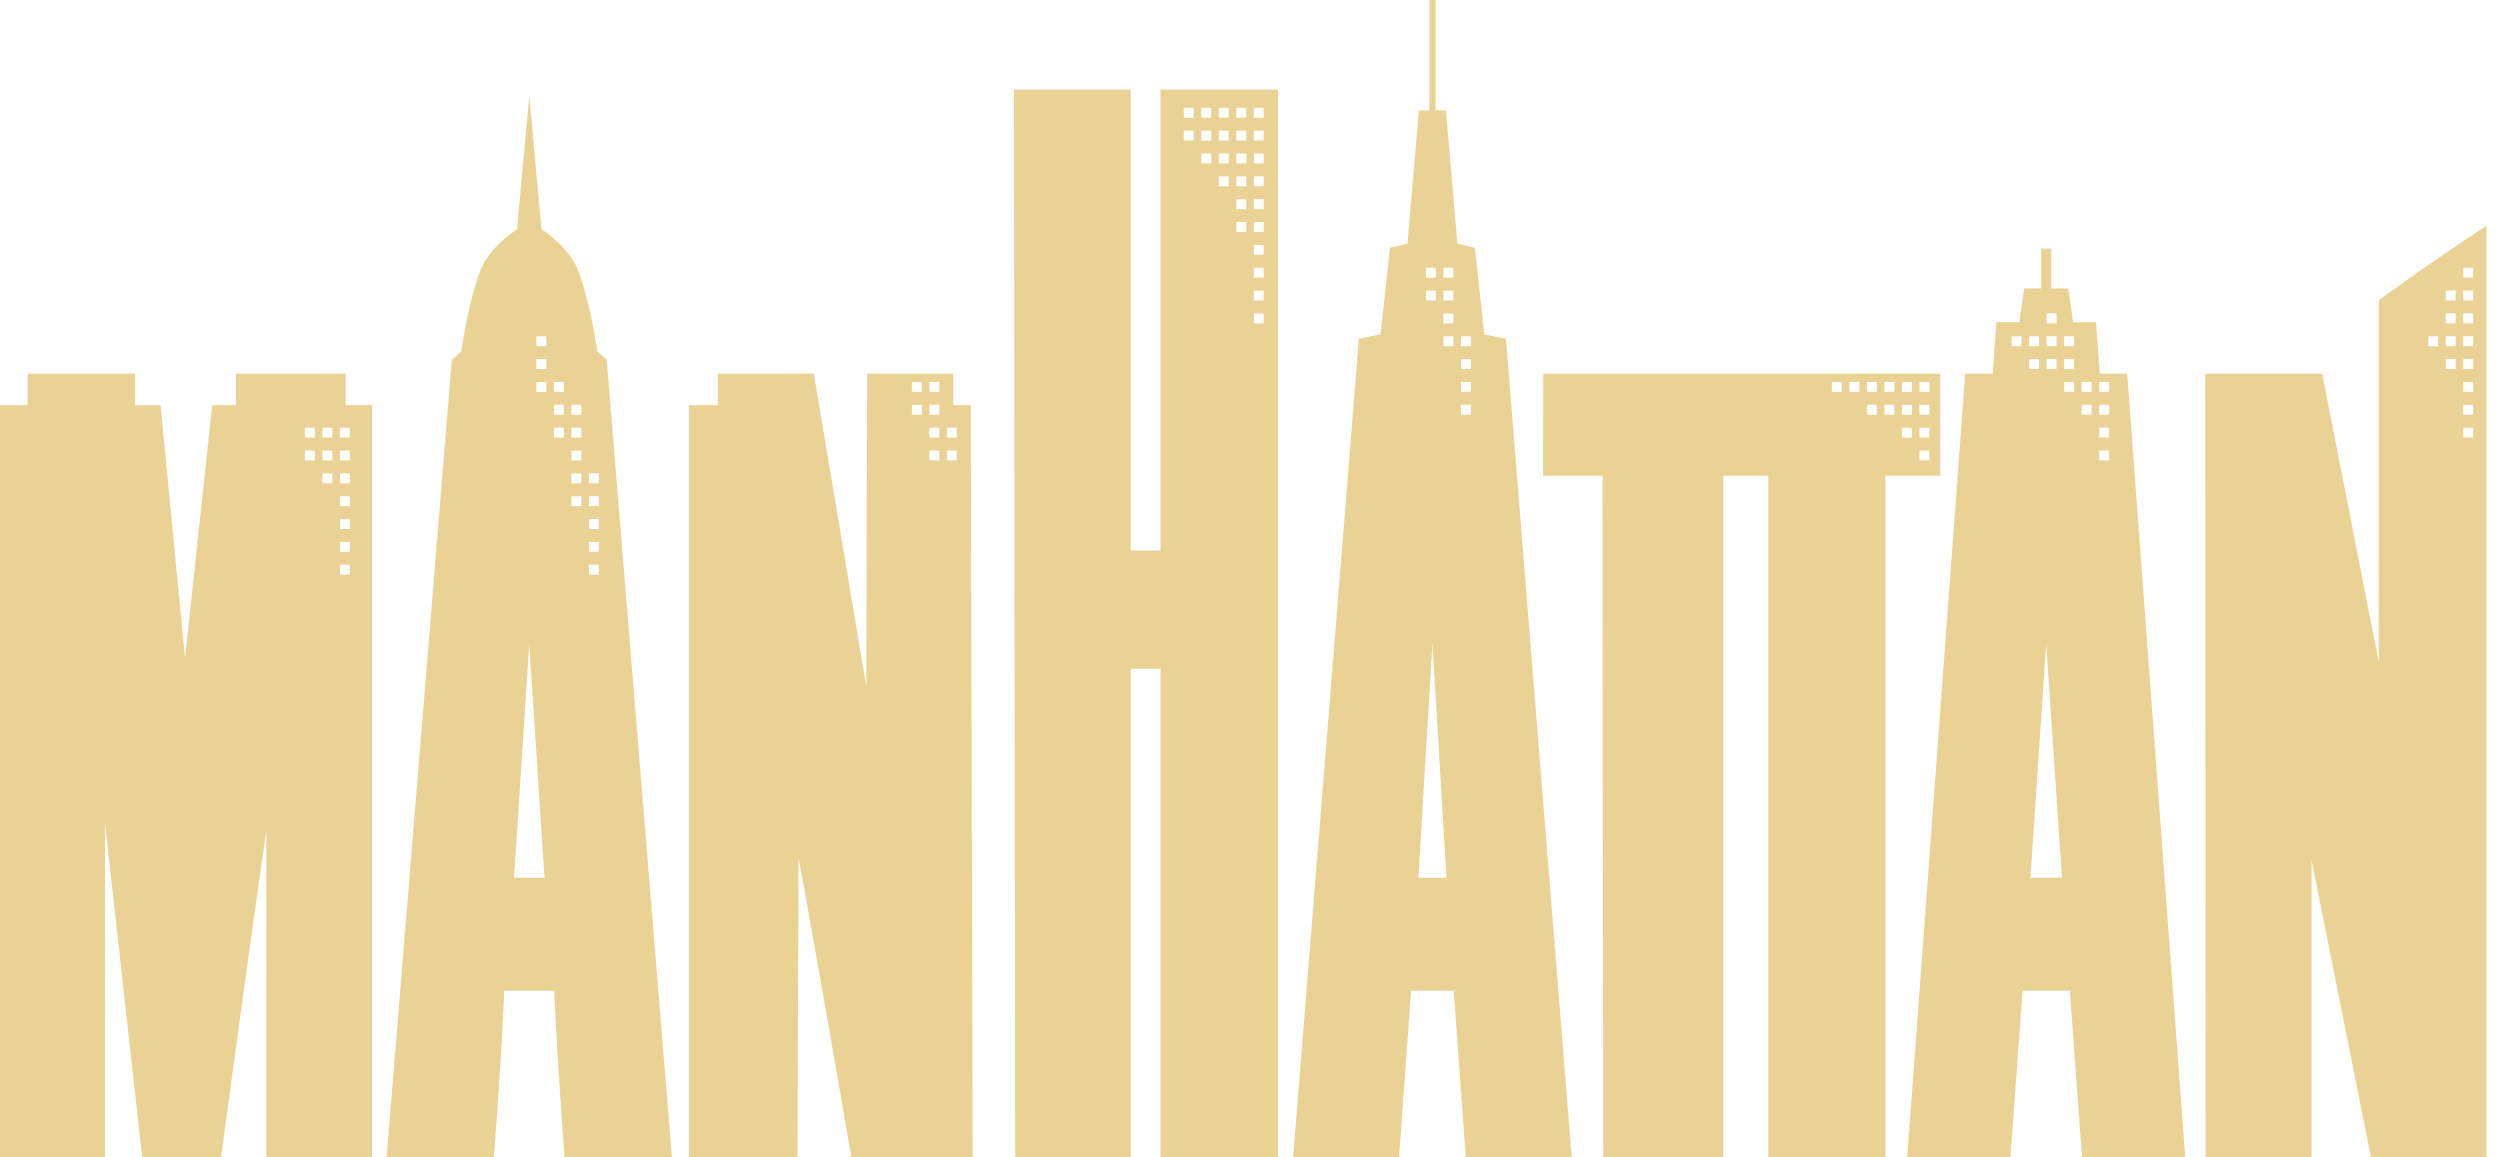 <svg width="121" height="56" fill="none" xmlns="http://www.w3.org/2000/svg"><g clip-path="url(#a)" fill="#EAD295"><path d="M14.757 22.285h.479v-.48h-.48v.48Zm0-1.106h.479V20.7h-.48v.48Zm.848 2.212h.479v-.48h-.48v.48Zm0-1.106h.479v-.48h-.48v.48Zm0-1.106h.479V20.7h-.48v.48Zm.847 6.635h.48v-.479h-.48v.48Zm0-1.105h.48v-.48h-.48v.48Zm0-1.106h.48v-.48h-.48v.48Zm0-1.106h.48v-.48h-.48v.48Zm0-1.106h.48v-.48h-.48v.48Zm0-1.106h.48v-.48h-.48v.48Zm0-1.106h.48V20.7h-.48v.48Zm-5.029-3.095h5.308v1.525h1.274V56H12.89V40.227C12.111 45.494 10.704 56 10.704 56H6.881L5.08 39.81V56H0V19.609h1.338v-1.526H6.54v1.526h1.23l1.185 12.244 1.317-12.244h1.151v-1.526Zm17.562 5.307h-.479v-.48h.48v.48Zm0 1.106h-.479v-.48h.48v.48Zm0 1.106h-.479v-.48h.48v.48Zm0 1.105h-.479v-.479h.48v.48Zm0 1.106h-.479v-.479h.48v.48Zm-.848-7.74h-.479v-.48h.48v.48Zm0 1.105h-.479V20.7h.48v.48Zm0 1.106h-.479v-.48h.48v.48Zm0 1.106h-.479v-.48h.48v.48Zm0 1.106h-.479v-.48h.48v.48Zm-.848-5.53h-.479v-.479h.48v.48Zm0 1.106h-.479v-.479h.48v.48Zm0 1.106h-.479V20.7h.48v.48Zm-.848-4.423h-.479v-.48h.48v.48Zm0 1.106h-.479v-.48h.48v.48Zm0 1.106h-.479v-.48h.48v.48ZM24.88 42.486l.737-11.332.738 11.332h-1.476Zm4.486-25.077-.46-.4s-.308-2.302-.925-3.92c-.443-1.162-1.77-1.988-1.77-1.988l-.594-6.435-.594 6.435s-1.327.826-1.77 1.987c-.616 1.619-.924 3.922-.924 3.922l-.46.399L18.712 56h5.196s.405-5.425.494-8.047h2.428c.09 2.622.494 8.047.494 8.047h5.197l-3.156-38.591Zm14.769 2.664h.48v-.479h-.48v.48Zm0-1.105h.48v-.48h-.48v.48Zm.848 3.317h.48v-.48h-.48v.48Zm0-1.106h.48V20.7h-.48v.48Zm0-1.106h.48v-.479h-.48v.48Zm0-1.105h.48v-.48h-.48v.48Zm.848 3.317h.48v-.48h-.48v.48Zm0-1.106h.48V20.7h-.48v.48Zm-11.084-3.095h4.643l2.541 15.15.041-15.15h4.166v1.525h.847L47.075 56h-5.873s-1.657-9.662-2.555-14.49L38.6 56h-5.258V19.609h1.404v-1.526Zm56.46 1.989h.479v-.479h-.48v.48Zm0-1.105h.479v-.48h-.48v.48Zm-2.544 0h.479v-.48h-.479v.48Zm3.392 2.211h.479V20.7h-.479v.48Zm0-1.106h.479v-.479h-.479v.48Zm0-1.105h.479v-.48h-.479v.48Zm-2.544 0h.48v-.48h-.48v.48Zm3.392 3.317h.479v-.48h-.48v.48Zm0-1.106h.479V20.7h-.48v.48Zm0-1.106h.479v-.479h-.48v.48Zm0-1.105h.479v-.48h-.48v.48Zm-2.544 1.105h.479v-.479h-.479v.48Zm0-1.105h.479v-.48h-.479v.48Zm-15.664-.884H93.91v4.943h-2.654V56h-5.673V23.027h-2.178V56h-5.808l-.035-32.973h-2.875l.008-4.944Zm25.211.884h.48v-.48h-.48v.48Zm0-1.106h.48v-.48h-.48v.48Zm0-1.106h.48v-.48h-.48v.48Zm.848 3.317h.479v-.479h-.479v.48Zm0-1.105h.479v-.48h-.479v.48Zm-3.392-2.212h.48v-.48h-.48v.48Zm.849 1.106h.479v-.48h-.48v.48Zm0-1.106h.479v-.48h-.48v.48Zm.847 1.106h.48v-.48h-.48v.48Zm0-1.106h.48v-.48h-.48v.48Zm0-1.106h.48v-.48h-.48v.48Zm2.544 6.635h.48v-.48h-.48v.48Zm0-1.106h.48V20.7h-.48v.48Zm0-1.106h.48v-.479h-.48v.48Zm0-1.105h.48v-.48h-.48v.48Zm-3.71 28.985L97.307 56H92.31l2.807-37.916h1.329l.178-2.486h1.11l.236-1.635h.823v-1.929h.487v1.929h.824l.235 1.635h1.11l.179 2.486h1.329L105.764 56h-4.996l-.587-8.047h-2.288Zm1.908-5.467-.763-11.332-.764 11.332H99.8Zm17.726-25.73h.479v-.48h-.479v.48Zm.848-2.212h.479v-.48h-.479v.48Zm0 3.318h.479v-.48h-.479v.48Zm0-1.106h.479v-.48h-.479v.48Zm0-1.106h.479v-.48h-.479v.48Zm.848-1.106h.479v-.48h-.479v.48Zm0-1.105h.479v-.48h-.479v.48Zm0 7.74h.479V20.7h-.479v.48Zm0-1.106h.479v-.479h-.479v.48Zm0-1.105h.479v-.48h-.479v.48Zm0-1.106h.479v-.48h-.479v.48Zm0-1.106h.479v-.48h-.479v.48Zm0-1.106h.479v-.48h-.479v.48Zm1.122-4.724V56h-5.592l-2.875-14.384V56h-5.123l-.02-37.916h5.661l2.741 13.974V14.527a140.78 140.78 0 0 1 5.208-3.601ZM58.99 9.015h.48v-.48h-.48v.48Zm0-1.106h.48v-.48h-.48v.48Zm0-1.106h.48v-.479h-.48v.48Zm-1.696 0h.48v-.479h-.48v.48Zm0-1.106h.48v-.479h-.48v.48Zm2.544 5.53h.48v-.48h-.48v.48Zm0-1.106h.48v-.48h-.48v.48Zm0-1.106h.48v-.48h-.48v.48Zm0-1.106h.48v-.48h-.48v.48Zm0-1.106h.48v-.479h-.48v.48Zm0-1.106h.48v-.479h-.48v.48ZM58.142 7.91h.48v-.48h-.48v.48Zm0-1.106h.48v-.479h-.48v.48Zm0-1.106h.48v-.479h-.48v.48Zm2.544 9.953h.48v-.48h-.48v.48Zm0-1.106h.48v-.48h-.48v.48Zm0-1.105h.48v-.48h-.48v.48Zm0-1.107h.48v-.479h-.48v.48Zm0-1.105h.48v-.48h-.48v.48Zm0-1.106h.48v-.48h-.48v.48Zm0-1.106h.48v-.48h-.48v.48Zm0-1.106h.48v-.48h-.48v.48Zm0-1.106h.48v-.479h-.48v.48Zm0-1.106h.48v-.479h-.48v.48Zm-1.696 0h.48v-.479h-.48v.48Zm-4.263-1.36v22.309h1.442V4.338h5.692V56H56.17V32.367h-1.442V56h-5.591l-.06-51.662h5.651Zm14.289 9.101h.48v-.48h-.48v.48Zm.848 0h.48v-.48h-.48v.48Zm-.848 1.105h.48v-.48h-.48v.48Zm.848 0h.48v-.48h-.48v.48Zm0 2.212h.48v-.48h-.48v.48Zm0-1.106h.48v-.48h-.48v.48Zm.848 4.423h.48v-.479h-.48v.48Zm0-1.105h.48v-.48h-.48v.48Zm0-1.106h.48v-.48h-.48v.48Zm0-1.106h.48v-.48h-.48v.48Zm-2.414 31.197L67.716 56h-5.128l3.184-39.61 1.049-.206.452-4.189.848-.205.556-6.446h.502V-.001h.302v5.345h.502l.556 6.446.847.205.453 4.19 1.049.205L76.071 56h-5.128l-.582-8.047h-2.063Zm1.032-16.8-.68 11.334h1.36l-.68-11.333Z"/></g><defs><clipPath id="a"><path fill="#fff" d="M0 0h120.343v56H0z"/></clipPath></defs></svg>